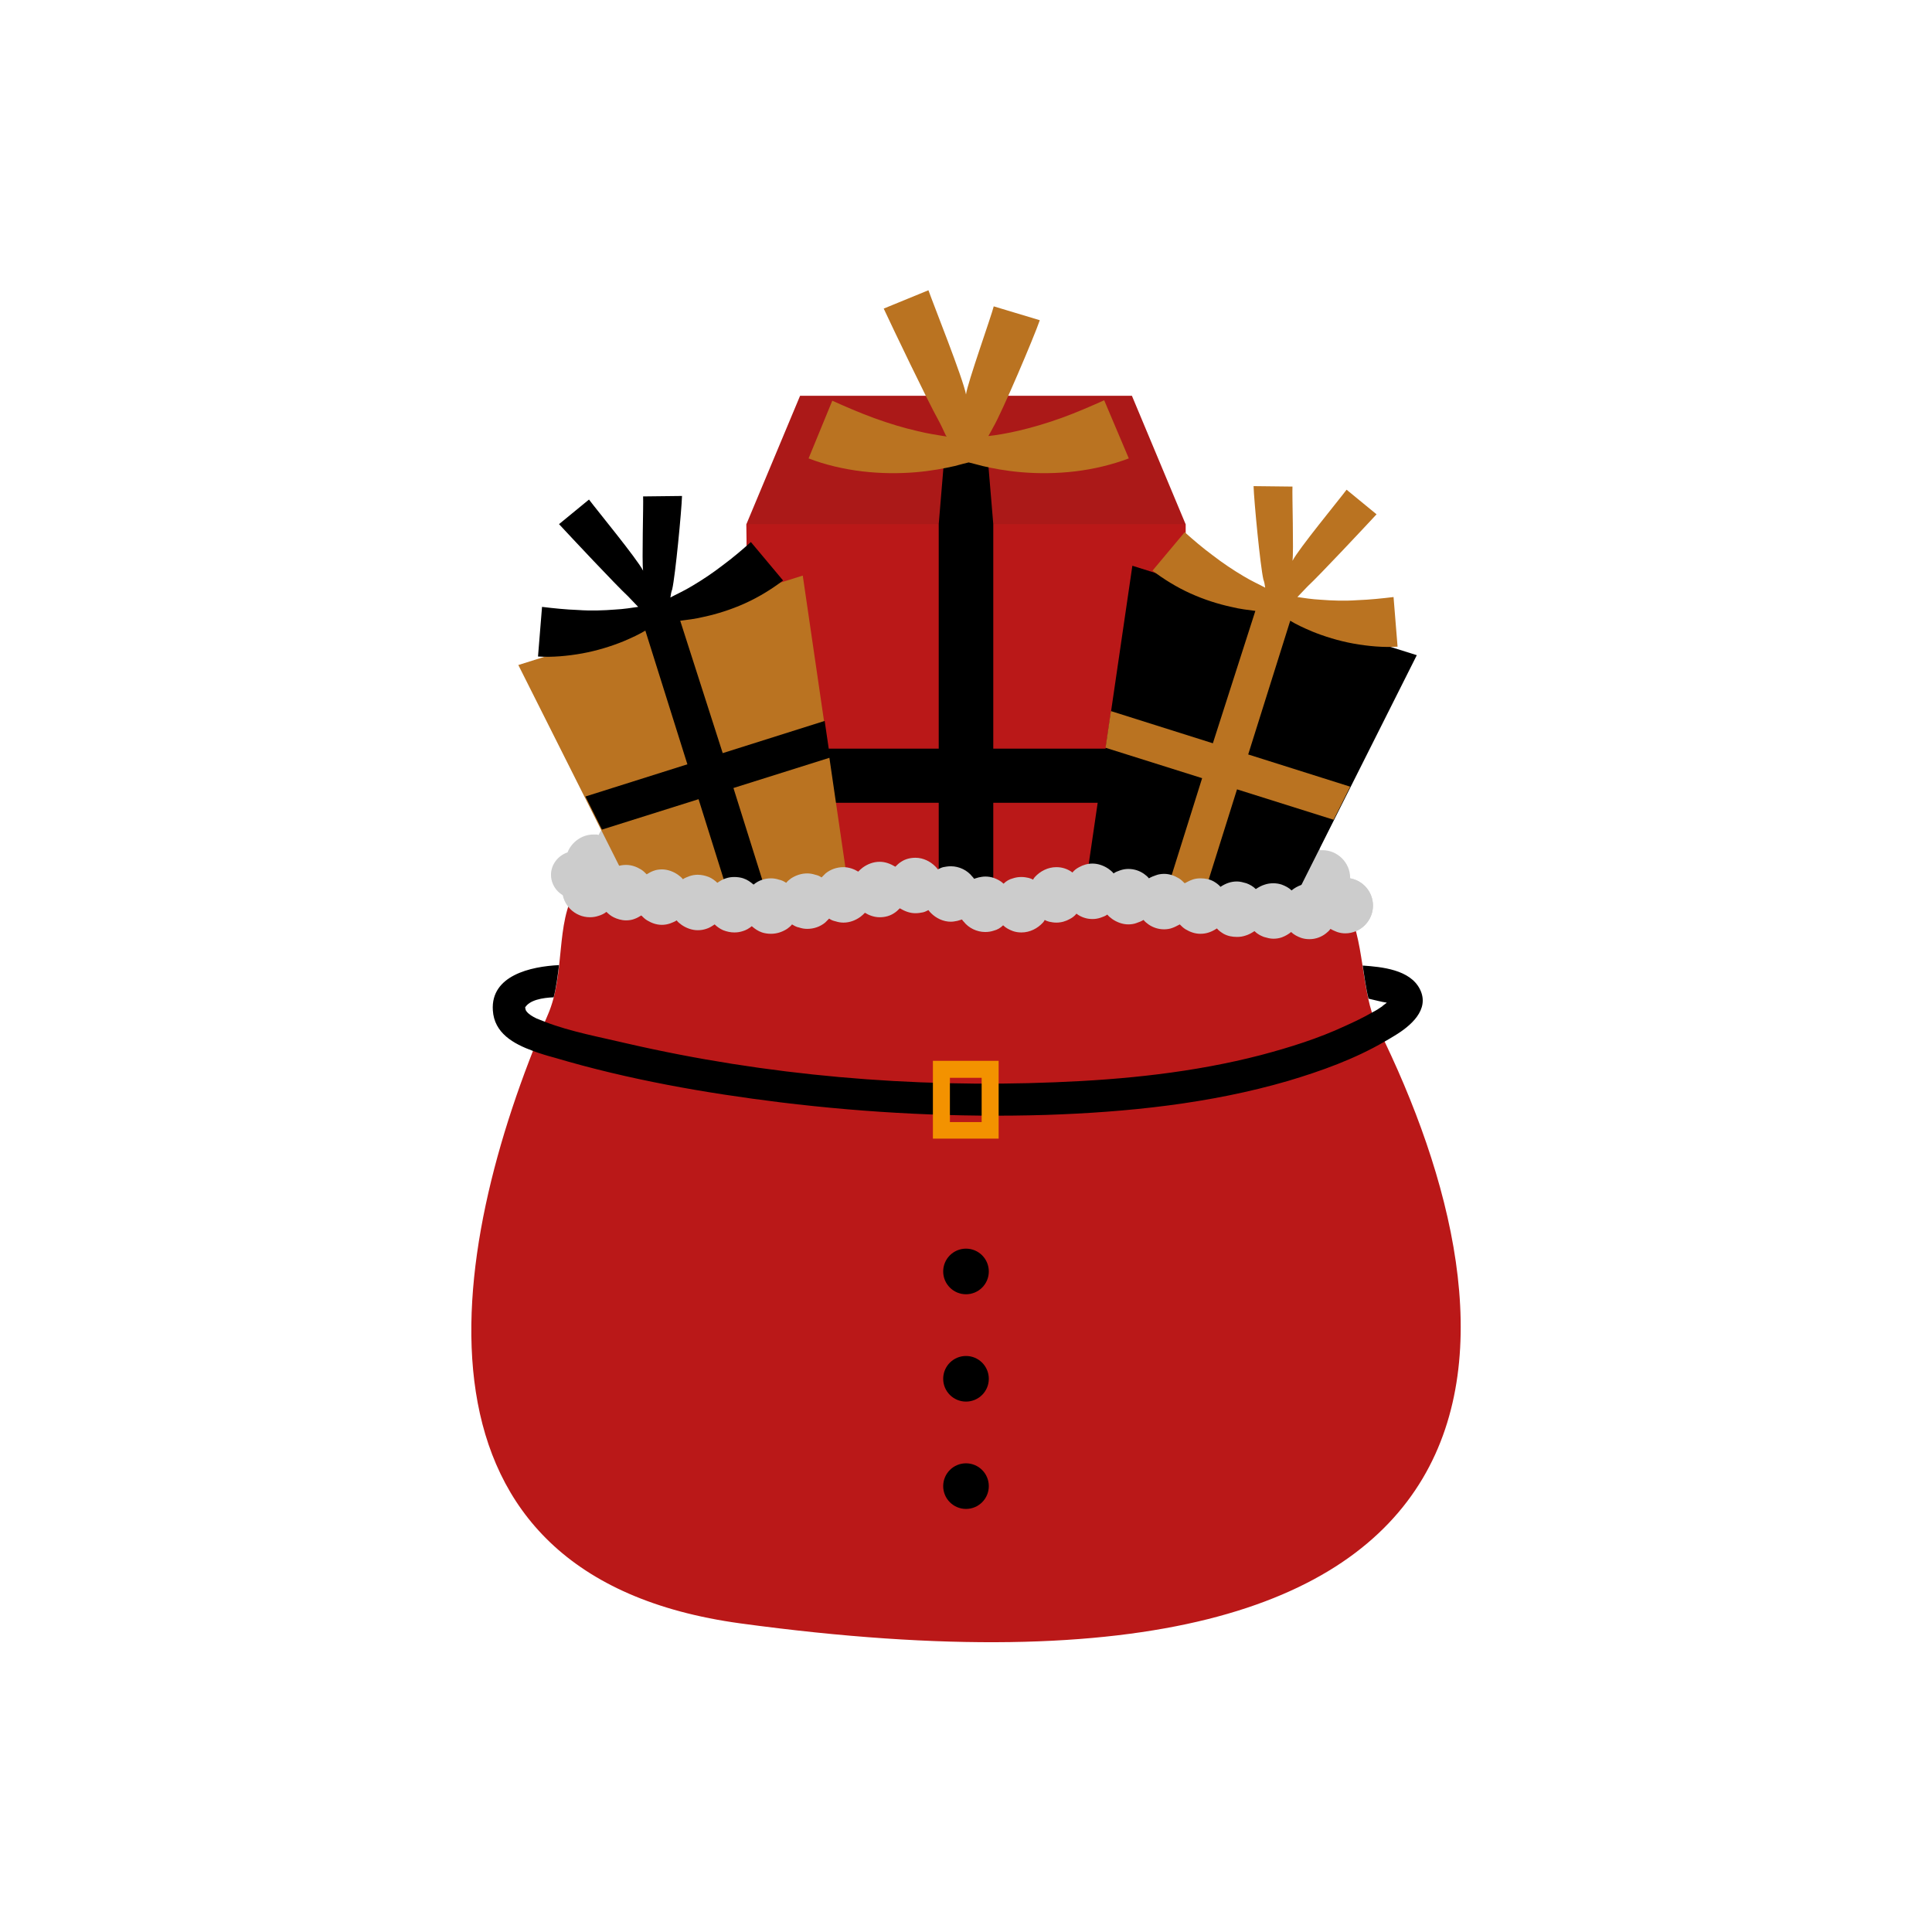 <?xml version="1.0" encoding="utf-8"?>
<!-- Generator: Adobe Illustrator 22.0.0, SVG Export Plug-In . SVG Version: 6.00 Build 0)  -->
<svg version="1.1" id="Calque_1" xmlns="http://www.w3.org/2000/svg" xmlns:xlink="http://www.w3.org/1999/xlink" x="0px" y="0px"
	 viewBox="0 0 432 432" style="enable-background:new 0 0 432 432;" xml:space="preserve">
<style type="text/css">
	.st0{fill:#C51618;}
	.st1{fill:#BE1622;}
	.st2{fill:#97191D;}
	.st3{fill:#BA1818;}
	.st4{fill:#DADADA;}
	.st5{fill:#F39200;}
	.st6{fill:#EDEDED;}
	.st7{fill:#C6C6C6;}
	.st8{fill:#B51922;}
	.st9{fill:#FFFFFF;}
	.st10{fill:#95C11F;}
	.st11{fill:#FBF18E;}
	.st12{fill:#A3195B;}
	.st13{fill:#CE9445;}
	.st14{fill:#C07912;}
	.st15{fill:#006633;}
	.st16{fill:#A91917;}
	.st17{fill:#A31A17;}
	.st18{fill:#CCCCCC;}
	.st19{fill:#AB1918;}
	.st20{fill:#BA7321;}
	.st21{fill:#4D3134;}
	.st22{fill:#BD1824;}
	.st23{fill:#71484C;}
	.st24{fill:#020203;}
	.st25{fill:#008D36;}
	.st26{fill:#027835;}
	.st27{fill:#005229;}
	.st28{fill:#A91921;}
	.st29{fill:#9E1920;}
	.st30{fill:#DB9646;}
	.st31{fill:#F8EAD9;}
	.st32{fill:#FFF1E0;}
	.st33{fill:#DED2C2;}
	.st34{fill:#3C3C3B;}
	.st35{fill:#A61E19;}
	.st36{fill:#3AAA35;}
	.st37{fill:#1A1A1A;}
	.st38{fill:#B01E19;}
	.st39{fill:#F9C733;}
	.st40{fill:#E0BC97;}
	.st41{fill:#CC9F71;}
	.st42{fill:#1D71B8;}
	.st43{fill:#DA907B;}
	.st44{fill:#BA874D;}
	.st45{fill:#A01E2A;}
	.st46{fill:#F2F2F2;}
	.st47{fill:#F4D5AB;}
	.st48{fill:#87181A;}
	.st49{fill:#FAB62E;}
	.st50{fill:#F7A509;}
	.st51{fill:#E94E1B;}
	.st52{fill:#634E42;}
	.st53{fill:#1C1D3B;}
	.st54{fill:#936037;}
	.st55{fill:#7D4E24;}
	.st56{fill:#EDF6F7;}
	.st57{fill:#432918;}
	.st58{fill:#683C11;}
	.st59{fill:#FDD110;}
	.st60{fill:#E30613;}
	.st61{fill:#2D2E83;}
	.st62{fill:#F8AC14;}
	.st63{fill:#C5E5EE;}
	.st64{fill:#EE7476;}
	.st65{fill:#706F6F;}
</style>
<g>
	<g>
		<path class="st17" d="M128.8,198.9c0,0,5-11.2,12-10.2c24.6,3.4,19.5-12.5,47.5-10c20.5,1.8,27.3-4.4,43.1-4
			c15.8,0.5,20.8,3.1,31.6,6.1c10.8,3,9.1,8.7,19.9,8.6s18.1,13.1,18.1,13.1l-20.9,23.4l-138.7,0.8L128.8,198.9z"/>
		<path class="st18" d="M301.9,196.4C301.9,196.4,301.9,196.4,301.9,196.4c0,0,0-0.1,0-0.1c0,0,0,0,0,0c0-3.4-2.8-6.2-6.2-6.2
			c-0.1,0-0.2,0-0.3,0c-0.1,0-0.2,0-0.2,0c0,0,0,0,0,0c-0.7-2.6-3.1-4.6-6-4.6c-0.5,0-1,0.1-1.5,0.2c-0.3,0.1-0.6,0.2-0.9,0.3
			c-0.1-0.2-0.2-0.3-0.3-0.5c-1.1-1.5-3-2.5-5-2.5c-0.5,0-1,0.1-1.4,0.2c-0.4,0.1-0.7,0.2-1,0.3c-0.1-0.2-0.2-0.3-0.4-0.5
			c-1.1-1.4-2.9-2.3-4.9-2.3c-0.2,0-0.5,0-0.7,0c-0.1,0-0.2,0-0.3,0.1c0,0,0-0.1,0-0.1c-0.9-2.4-3.2-4.2-5.9-4.2
			c-0.5,0-0.9,0.1-1.3,0.1c-0.3,0.1-0.5,0.1-0.7,0.2c-0.1-0.1-0.1-0.2-0.2-0.4c-1.1-1.8-3.1-3-5.3-3c-0.6,0-1.1,0.1-1.6,0.2
			c-0.4,0.1-0.7,0.2-1,0.4c-0.1-0.2-0.3-0.4-0.4-0.6c-1.1-1.3-2.8-2.2-4.8-2.2c-0.6,0-1.2,0.1-1.7,0.2c-0.4,0.1-0.9,0.3-1.3,0.5
			c-0.2-0.3-0.4-0.5-0.7-0.8c-1.1-1.1-2.6-1.7-4.3-1.7c-0.7,0-1.3,0.1-1.9,0.3c-0.6,0.2-1.2,0.5-1.8,0.9c-0.5-0.5-1-0.9-1.6-1.2
			c-0.9-0.5-1.8-0.7-2.9-0.7c-0.7,0-1.3,0.1-1.9,0.3c-0.8,0.3-1.6,0.7-2.2,1.2c-0.6-0.5-1.4-1-2.2-1.2c-0.6-0.2-1.2-0.3-1.9-0.3
			c-1.1,0-2,0.3-2.9,0.7c-0.6,0.3-1.1,0.7-1.6,1.2c-0.5-0.4-1.1-0.7-1.8-0.9c-0.6-0.2-1.2-0.3-1.9-0.3c-1.5,0-2.9,0.5-3.9,1.4
			c-0.3,0.3-0.6,0.6-0.9,0.9c-0.4-0.3-0.9-0.5-1.4-0.6c-0.6-0.2-1.2-0.3-1.8-0.3c-1.4,0-2.6,0.4-3.7,1.2c-0.4,0.3-0.7,0.6-1.1,1
			c-0.5-0.3-1-0.5-1.5-0.7c-0.6-0.2-1.2-0.3-1.8-0.3c-0.7,0-1.3,0.1-1.9,0.3c-0.8,0.3-1.6,0.7-2.3,1.3c-0.6-0.5-1.3-0.9-2.1-1.1
			c-0.6-0.2-1.2-0.3-1.9-0.3c-0.7,0-1.3,0.1-1.9,0.3c-0.9,0.3-1.6,0.7-2.3,1.3c-0.6-0.5-1.3-0.9-2.1-1.1c-0.6-0.2-1.2-0.3-1.9-0.3
			c-0.7,0-1.3,0.1-1.9,0.3c-0.9,0.3-1.7,0.7-2.3,1.4c-0.6-0.5-1.3-0.9-2-1.1c-0.6-0.2-1.2-0.3-1.9-0.3c-1.6,0-3.1,0.6-4.2,1.7
			c-0.3,0.2-0.5,0.5-0.7,0.7c-0.4-0.2-0.9-0.4-1.3-0.5c-0.5-0.1-1.1-0.2-1.6-0.2c-2.4,0-4.5,1.4-5.6,3.4c0,0.1-0.1,0.2-0.1,0.2
			c-0.2-0.1-0.4-0.1-0.6-0.1c-0.4-0.1-0.7-0.1-1.1-0.1c-2.4,0-4.5,1.4-5.6,3.4c0,0.1-0.1,0.2-0.1,0.2c-0.2-0.1-0.4-0.1-0.6-0.1
			c-0.4-0.1-0.7-0.1-1.1-0.1c-1.4,0-2.7,0.5-3.8,1.3c-0.3,0.3-0.7,0.6-1,0.9c-0.5-0.3-1-0.5-1.5-0.7c-0.5-0.1-1.1-0.2-1.7-0.2
			c-0.7,0-1.3,0.1-1.9,0.3c-0.9,0.3-1.7,0.7-2.3,1.4c-0.6-0.5-1.3-0.8-2-1.1c-0.6-0.2-1.2-0.3-1.9-0.3c-2.6,0-4.8,1.6-5.8,3.8
			c0,0,0,0.1,0,0.1c-0.1,0-0.3-0.1-0.5-0.1c-0.2,0-0.4,0-0.7,0c-2.6,0-4.9,1.7-5.8,4c-2.1,0.7-3.7,2.7-3.7,5c0,2.9,2.4,5.3,5.3,5.3
			c1.6,0,3-0.7,4-1.8c0.1,0,0.1,0,0.2,0c2.6,0,4.8-1.6,5.8-3.8c0,0,0-0.1,0-0.1c0.1,0,0.3,0.1,0.5,0.1c0.2,0,0.4,0,0.7,0
			c0.7,0,1.3-0.1,1.9-0.3c0.9-0.3,1.7-0.7,2.3-1.4c0.6,0.5,1.3,0.8,2,1.1c0.6,0.2,1.2,0.3,1.9,0.3c1.4,0,2.7-0.5,3.8-1.3
			c0.3-0.3,0.7-0.6,1-0.9c0.5,0.3,1,0.5,1.5,0.7c0.5,0.1,1.1,0.2,1.7,0.2c2.4,0,4.5-1.4,5.6-3.4c0-0.1,0.1-0.2,0.1-0.2
			c0.2,0.1,0.4,0.1,0.6,0.1c0.4,0.1,0.7,0.1,1.1,0.1c2.4,0,4.5-1.4,5.6-3.4c0-0.1,0.1-0.2,0.1-0.2c0.2,0.1,0.4,0.1,0.6,0.1
			c0.4,0.1,0.7,0.1,1.1,0.1c1.6,0,3.1-0.6,4.2-1.7c0.3-0.2,0.5-0.5,0.7-0.7c0.4,0.2,0.9,0.4,1.3,0.5c0.5,0.1,1.1,0.2,1.6,0.2
			c0.7,0,1.3-0.1,1.9-0.3c0.9-0.3,1.7-0.7,2.3-1.4c0.6,0.5,1.3,0.9,2,1.1c0.6,0.2,1.2,0.3,1.9,0.3c0.7,0,1.3-0.1,1.9-0.3
			c0.9-0.3,1.6-0.7,2.3-1.3c0.6,0.5,1.3,0.9,2.1,1.1c0.6,0.2,1.2,0.3,1.9,0.3c0.7,0,1.3-0.1,1.9-0.3c0.8-0.3,1.6-0.7,2.3-1.3
			c0.6,0.5,1.3,0.9,2.1,1.1c0.6,0.2,1.2,0.3,1.9,0.3c1.4,0,2.6-0.4,3.7-1.2c0.4-0.3,0.7-0.6,1.1-1c0.5,0.3,1,0.5,1.5,0.7
			c0.6,0.2,1.2,0.3,1.8,0.3c1.5,0,2.9-0.5,3.9-1.4c0.3-0.3,0.6-0.6,0.9-0.9c0.4,0.3,0.9,0.5,1.4,0.6c0.6,0.2,1.2,0.3,1.8,0.3
			c1.1,0,2-0.3,2.9-0.7c0.6-0.3,1.1-0.7,1.6-1.2c0.5,0.4,1.1,0.7,1.8,0.9c0.6,0.2,1.2,0.3,1.9,0.3s1.3-0.1,1.9-0.3
			c0.8-0.3,1.6-0.7,2.2-1.2c0.6,0.5,1.4,1,2.2,1.2c0.6,0.2,1.2,0.3,1.9,0.3c0.7,0,1.3-0.1,1.9-0.3c0.6-0.2,1.2-0.5,1.8-0.9
			c0.5,0.5,1,0.9,1.6,1.2c0.9,0.5,1.8,0.7,2.9,0.7c0.6,0,1.2-0.1,1.7-0.2c0.4-0.1,0.9-0.3,1.3-0.5c0.2,0.3,0.4,0.5,0.7,0.8
			c1.1,1.1,2.6,1.7,4.3,1.7c0.6,0,1.1-0.1,1.6-0.2c0.4-0.1,0.7-0.2,1-0.4c0.1,0.2,0.3,0.4,0.4,0.6c1.1,1.3,2.9,2.2,4.8,2.2
			c0.5,0,0.9-0.1,1.3-0.1c0.3-0.1,0.5-0.1,0.7-0.2c0.1,0.1,0.1,0.2,0.2,0.4c1.1,1.8,3.1,3,5.3,3c0.2,0,0.5,0,0.7,0
			c0.1,0,0.2,0,0.3-0.1c0,0,0,0.1,0,0.1c0.9,2.4,3.2,4.2,5.9,4.2c0.5,0,1-0.1,1.4-0.2c0.4-0.1,0.7-0.2,1-0.3
			c0.1,0.2,0.2,0.3,0.4,0.5c1.1,1.4,2.9,2.3,4.9,2.3c0.5,0,1-0.1,1.5-0.2c0.3-0.1,0.6-0.2,0.9-0.3c0.1,0.2,0.2,0.3,0.3,0.5
			c1.1,1.5,3,2.5,5,2.5c0.1,0,0.2,0,0.3,0c0.1,0,0.2,0,0.2,0c0,0,0,0,0,0c0.6,2.3,2.5,4,4.9,4.4c0,0,0,0,0,0c0,0,0,0.1,0,0.1
			c0,0,0,0,0,0c0,3.4,2.8,6.2,6.2,6.2s6.2-2.8,6.2-6.2C307,199.4,304.8,196.9,301.9,196.4z"/>
	</g>
	<g>
		<g>
			<g>
				<polygon class="st19" points="265.1,117.2 253.1,88.5 216,88.5 178.9,88.5 166.9,117.2 167.7,225.9 265.1,225.9 265.1,117.2 
									"/>
				<polygon class="st3" points="265.1,225.9 265.1,117.2 166.9,117.2 167.7,225.9 				"/>
				<polygon points="222.1,167.4 222.1,117.2 222.1,117.2 219.7,88.5 212.3,88.5 209.9,117.2 209.9,117.2 209.9,167.4 167.3,167.4 
					167.4,179.5 209.9,179.5 209.9,225.9 222.1,225.9 222.1,179.5 265.1,179.5 265.1,167.4 				"/>
			</g>
			<path class="st20" d="M246.9,89.5c-2.9,1.3-6.1,2.7-9.4,3.9c-3.3,1.2-6.7,2.2-9.7,2.9c-2.6,0.6-4.9,1-6.8,1.2
				c0.4-0.7,0.8-1.4,1.1-2c1.9-3.2,9.1-20.1,10.4-23.9l-10.3-3.1c-0.5,2.1-5.9,17.2-6.2,19.7c-0.7-3.7-7.2-19.9-8.4-23.3l-10,4.1
				c1.9,4.1,10,21,12.2,24.9c0.6,1.1,1.2,2.4,1.8,3.7c-1.8-0.3-4-0.6-6.4-1.2c-3.1-0.7-6.4-1.7-9.7-2.9c-3.3-1.2-6.5-2.6-9.4-3.9
				l-5.3,12.9c3.6,1.4,7.8,2.4,12,2.9c4.2,0.5,8.3,0.5,11.9,0.2c3.6-0.3,6.6-0.9,8.8-1.4c1.5-0.4,2.6-0.7,3.1-0.8
				c0.5,0.1,1.5,0.4,3.1,0.8c2.1,0.5,5.2,1.1,8.8,1.4c3.6,0.3,7.7,0.3,11.9-0.2c4.2-0.5,8.3-1.5,12-2.9L246.9,89.5z"/>
		</g>
		<g>
			<polygon class="st20" points="190.3,202.6 179.5,128.7 115.9,148.7 149.4,215.4 			"/>
			<path d="M152.1,138.8c1.5-0.2,3.4-0.4,5.4-0.9c2.8-0.6,6-1.6,9.1-3c3.1-1.4,6-3.2,8.5-5.1l-7.2-8.6c-1.9,1.7-4,3.5-6.3,5.2
				c-2.2,1.7-4.6,3.3-6.8,4.6c-1.8,1.1-3.6,1.9-4.9,2.6c0.1-0.7,0.2-1.3,0.4-1.8c0.7-3,2.1-17.6,2.2-20.9l-8.7,0.1
				c0.1,1.7-0.3,14.7,0,16.6c-1.4-2.7-10.3-13.5-12.1-15.9l-6.7,5.5c2.5,2.7,12.8,13.7,15.4,16.1c0.7,0.7,1.5,1.6,2.3,2.4
				c-1.4,0.2-3.2,0.5-5.2,0.6c-2.5,0.2-5.4,0.3-8.2,0.1c-2.8-0.1-5.6-0.4-8.1-0.7l-0.9,11.1c3.1,0.2,6.6-0.1,9.9-0.7
				c3.3-0.6,6.5-1.6,9.2-2.7c1.9-0.8,3.6-1.6,4.9-2.4l9.4,29.9l-22.8,7.2l3.7,7.4l21.6-6.8l9.8,31.2l7.8-2.5l-9.8-31.2l21.6-6.8
				l-1.2-8.2l-22.8,7.2L152.1,138.8z"/>
		</g>
		<g>
			<polygon points="242.4,200.3 253.2,126.5 316.8,146.5 283.3,213.2 			"/>
			<path class="st20" d="M280.7,136.6c-1.5-0.2-3.4-0.4-5.4-0.9c-2.8-0.6-6-1.6-9.1-3c-3.1-1.4-6-3.2-8.5-5.1l7.2-8.6
				c1.9,1.7,4,3.5,6.3,5.2c2.2,1.7,4.6,3.3,6.8,4.6c1.8,1.1,3.6,1.9,4.9,2.6c-0.1-0.7-0.2-1.3-0.4-1.8c-0.7-3-2.1-17.6-2.2-20.9
				l8.7,0.1c-0.1,1.7,0.3,14.7,0,16.6c1.4-2.7,10.3-13.5,12.1-15.9l6.7,5.5c-2.5,2.7-12.8,13.7-15.4,16.1c-0.7,0.7-1.5,1.6-2.3,2.4
				c1.4,0.2,3.2,0.5,5.2,0.6c2.5,0.2,5.4,0.3,8.2,0.1c2.8-0.1,5.6-0.4,8.1-0.7l0.9,11.1c-3.1,0.2-6.6-0.1-9.9-0.7
				c-3.3-0.6-6.5-1.6-9.2-2.7c-1.9-0.8-3.6-1.6-4.9-2.4l-9.4,29.9l22.8,7.2l-3.7,7.4l-21.6-6.8l-9.8,31.2l-7.8-2.5l9.8-31.2
				l-21.6-6.8l1.2-8.2l22.8,7.2L280.7,136.6z"/>
		</g>
	</g>
	<g>
		<path class="st3" d="M300.8,202.5c-9.3,4-48.3-1.6-55.6-3.3c-5.8-1.3-11.6,2.2-17.3,3.2c-14.3,2.4-16.7-8.7-35.8-2.9
			c-26.8,8.1-43.5-0.7-63.3-0.6c-4.7,7.6-2.3,18.8-6.3,28c-23.2,54-34.1,125.6,43.1,136.1c183.8,25,175.3-66.9,142.5-133.2
			C304.1,221.8,305.3,209.4,300.8,202.5z"/>
		<g>
			<path d="M317.5,221.2c-2.2-4.4-8.5-5-12.8-5.3c0.4,2.5,0.7,5,1.3,7.4c1.4,0.3,2.7,0.7,4.1,0.9c-0.5,0.4-1.1,0.8-1,0.8
				c-0.7,0.5-1.5,1-2.3,1.4c-1.9,1.1-4,2.1-6,3c-6,2.8-12.4,4.8-18.8,6.5c-15,3.9-30.6,5.5-46.1,6.1c-32,1.3-64.6-1.5-95.8-8.7
				c-5.9-1.4-12.5-2.6-18.2-4.8c-0.7-0.3-1.3-0.5-2-0.8c-0.8-0.4-1.7-0.9-2.2-1.6c-0.3-0.4-0.2-0.8-0.3-0.8c1-1.7,3.9-2.2,6.4-2.3
				c0.6-2.3,0.9-4.8,1.2-7.2c-6.3,0.3-15.3,2.3-14.8,10.1c0.3,5.1,4.6,7.5,9,9.1c1.6,0.6,3.3,1.1,4.8,1.5c16.5,4.9,33.6,7.9,50.6,10
				c19.7,2.4,39.5,3.4,59.3,2.8c18.1-0.6,36.6-2.5,54.1-7.6c7.4-2.2,14.9-4.9,21.6-8.8c0.7-0.4,1.4-0.8,2.2-1.3
				C315.3,229.5,319.8,225.8,317.5,221.2z"/>
			<path class="st5" d="M208.6,237.2v17.4h14.7v-17.4H208.6z M212.4,250.9V241h7.1v9.9H212.4z"/>
		</g>
		<g>
			<circle cx="216" cy="284.3" r="5.1"/>
			<circle cx="216" cy="308.3" r="5.1"/>
			<circle cx="216" cy="332.3" r="5.1"/>
		</g>
		<path class="st18" d="M300.8,196.3c-1.4,0-2.7,0.5-3.7,1.3c-0.4,0.3-0.7,0.6-1,1c-0.5-0.3-1-0.5-1.5-0.7c-0.6-0.2-1.2-0.3-1.8-0.3
			c-0.7,0-1.3,0.1-1.9,0.3c-0.8,0.3-1.5,0.7-2.1,1.2c-0.6-0.6-1.4-1-2.2-1.3c-0.6-0.2-1.2-0.3-1.9-0.3c-0.7,0-1.3,0.1-1.9,0.3
			c-0.7,0.2-1.4,0.6-2,1c-0.6-0.6-1.3-1-2.1-1.3c-0.7-0.2-1.4-0.4-2.1-0.4c-0.7,0-1.3,0.1-1.9,0.3c-0.6,0.2-1.2,0.5-1.8,0.9
			c-0.4-0.5-1-0.9-1.5-1.2c-0.9-0.5-1.9-0.7-3-0.7c-0.6,0-1.3,0.1-1.8,0.3c-0.6,0.2-1.1,0.5-1.7,0.8c-0.4-0.4-0.8-0.8-1.3-1.1
			c-1-0.6-2.1-1-3.3-1c-0.6,0-1.3,0.1-1.8,0.3c-0.6,0.2-1.1,0.4-1.6,0.7c-0.3-0.4-0.7-0.7-1.1-1c-1-0.7-2.2-1.1-3.5-1.1
			c-0.6,0-1.2,0.1-1.8,0.3c-0.6,0.2-1.1,0.4-1.5,0.7c-0.3-0.4-0.7-0.7-1.1-1c-1-0.7-2.3-1.2-3.6-1.2c-1.1,0-2.1,0.3-3,0.8
			c-0.6,0.3-1.1,0.7-1.5,1.2c-0.5-0.4-1.1-0.7-1.7-0.9c-0.6-0.2-1.2-0.3-1.9-0.3c-1.9,0-3.6,0.9-4.8,2.2c-0.2,0.2-0.3,0.4-0.4,0.6
			c-0.3-0.2-0.7-0.3-1-0.4c-0.5-0.1-1-0.2-1.6-0.2c-0.7,0-1.3,0.1-1.9,0.3c-0.8,0.2-1.5,0.6-2.1,1.2c-0.6-0.6-1.4-1-2.2-1.3
			c-0.6-0.2-1.2-0.3-1.9-0.3c-0.5,0-1,0.1-1.5,0.2c-0.3,0.1-0.7,0.2-1,0.3c-0.1-0.2-0.3-0.4-0.4-0.5c-1.1-1.4-2.9-2.3-4.8-2.3
			c-0.6,0-1.2,0.1-1.7,0.2c-0.4,0.1-0.8,0.3-1.2,0.5c-0.2-0.3-0.4-0.5-0.6-0.7c-1.1-1.1-2.7-1.9-4.4-1.9c-1.2,0-2.3,0.3-3.2,0.9
			c-0.5,0.3-0.9,0.7-1.3,1.1c-0.5-0.3-1.1-0.6-1.7-0.8c-0.6-0.2-1.2-0.3-1.8-0.3c-1.4,0-2.7,0.5-3.8,1.3c-0.4,0.3-0.7,0.6-1,0.9
			c-0.5-0.3-0.9-0.5-1.5-0.7c-0.6-0.2-1.2-0.3-1.8-0.3c-1.5,0-2.9,0.5-4,1.4c-0.3,0.3-0.6,0.6-0.9,0.9c-0.4-0.3-0.9-0.5-1.4-0.6
			c-0.6-0.2-1.2-0.3-1.8-0.3c-1.3,0-2.5,0.4-3.6,1.1c-0.4,0.3-0.8,0.6-1.1,1c-0.5-0.3-1-0.6-1.6-0.7c-0.6-0.2-1.2-0.3-1.8-0.3
			c-0.7,0-1.3,0.1-1.9,0.3c-0.7,0.2-1.4,0.6-2,1.1c-0.7-0.6-1.4-1.1-2.3-1.4c-0.6-0.2-1.3-0.3-2-0.3c-0.7,0-1.3,0.1-1.9,0.3
			c-0.7,0.2-1.3,0.6-1.9,1c-0.5-0.5-1.2-1-1.9-1.3c-0.8-0.3-1.6-0.5-2.5-0.5c-0.6,0-1.2,0.1-1.8,0.3c-0.5,0.2-1.1,0.4-1.5,0.7
			c-0.3-0.4-0.7-0.7-1.1-1c-1-0.7-2.3-1.2-3.6-1.2c-0.6,0-1.3,0.1-1.8,0.3c-0.6,0.2-1.1,0.5-1.6,0.8c-0.4-0.4-0.8-0.8-1.3-1.1
			c-1-0.6-2.1-1-3.3-1c-0.7,0-1.3,0.1-1.9,0.3c-0.7,0.2-1.3,0.5-1.8,0.9c-0.5-0.5-1-0.9-1.6-1.2c-0.8-0.4-1.8-0.7-2.8-0.7
			c-3.4,0-6.2,2.8-6.2,6.2s2.8,6.2,6.2,6.2c0.7,0,1.3-0.1,1.9-0.3c0.7-0.2,1.3-0.5,1.8-0.9c0.5,0.5,1,0.9,1.6,1.2
			c0.8,0.4,1.8,0.7,2.8,0.7c0.6,0,1.3-0.1,1.8-0.3c0.6-0.2,1.1-0.5,1.6-0.8c0.4,0.4,0.8,0.8,1.3,1.1c1,0.6,2.1,1,3.3,1
			c0.6,0,1.2-0.1,1.8-0.3c0.5-0.2,1.1-0.4,1.5-0.7c0.3,0.4,0.7,0.7,1.1,1c1,0.7,2.3,1.2,3.6,1.2c0.7,0,1.3-0.1,1.9-0.3
			c0.7-0.2,1.3-0.6,1.9-1c0.5,0.5,1.2,1,1.9,1.3c0.8,0.3,1.6,0.5,2.5,0.5c0.7,0,1.3-0.1,1.9-0.3c0.7-0.2,1.4-0.6,2-1.1
			c0.7,0.6,1.4,1.1,2.3,1.4c0.6,0.2,1.3,0.3,2,0.3c1.3,0,2.5-0.4,3.6-1.1c0.4-0.3,0.8-0.6,1.1-1c0.5,0.3,1,0.6,1.6,0.7
			c0.6,0.2,1.2,0.3,1.8,0.3c1.5,0,2.9-0.5,4-1.4c0.3-0.3,0.6-0.6,0.9-0.9c0.4,0.3,0.9,0.5,1.4,0.6c0.6,0.2,1.2,0.3,1.8,0.3
			c1.4,0,2.7-0.5,3.8-1.3c0.4-0.3,0.7-0.6,1-0.9c0.5,0.3,0.9,0.5,1.5,0.7c0.6,0.2,1.2,0.3,1.8,0.3c1.2,0,2.3-0.3,3.2-0.9
			c0.5-0.3,0.9-0.7,1.3-1.1c0.5,0.3,1.1,0.6,1.7,0.8c0.6,0.2,1.2,0.3,1.8,0.3c0.6,0,1.2-0.1,1.7-0.2c0.4-0.1,0.8-0.3,1.2-0.5
			c0.2,0.3,0.4,0.5,0.6,0.7c1.1,1.1,2.7,1.9,4.4,1.9c0.5,0,1-0.1,1.5-0.2c0.3-0.1,0.7-0.2,1-0.3c0.1,0.2,0.3,0.4,0.4,0.5
			c1.1,1.4,2.9,2.3,4.8,2.3c0.7,0,1.3-0.1,1.9-0.3c0.8-0.2,1.5-0.6,2.1-1.2c0.6,0.6,1.4,1,2.2,1.3c0.6,0.2,1.2,0.3,1.9,0.3
			c1.9,0,3.6-0.9,4.8-2.2c0.2-0.2,0.3-0.4,0.4-0.6c0.3,0.2,0.7,0.3,1,0.4c0.5,0.1,1,0.2,1.6,0.2c1.1,0,2.1-0.3,3-0.8
			c0.6-0.3,1.1-0.7,1.5-1.2c0.5,0.4,1.1,0.7,1.7,0.9c0.6,0.2,1.2,0.3,1.9,0.3c0.6,0,1.2-0.1,1.8-0.3c0.6-0.2,1.1-0.4,1.5-0.7
			c0.3,0.4,0.7,0.7,1.1,1c1,0.7,2.3,1.2,3.6,1.2c0.6,0,1.3-0.1,1.8-0.3c0.6-0.2,1.1-0.4,1.6-0.7c0.3,0.4,0.7,0.7,1.1,1
			c1,0.7,2.2,1.1,3.5,1.1c0.6,0,1.3-0.1,1.8-0.3c0.6-0.2,1.1-0.5,1.7-0.8c0.4,0.4,0.8,0.8,1.3,1.1c1,0.6,2.1,1,3.3,1
			c0.7,0,1.3-0.1,1.9-0.3c0.6-0.2,1.2-0.5,1.8-0.9c0.4,0.5,1,0.9,1.5,1.2c0.9,0.5,1.9,0.7,3,0.7c0.7,0,1.3-0.1,1.9-0.3
			c0.7-0.2,1.4-0.6,2-1c0.6,0.6,1.3,1,2.1,1.3c0.7,0.2,1.4,0.4,2.1,0.4c0.7,0,1.3-0.1,1.9-0.3c0.8-0.3,1.5-0.7,2.1-1.2
			c0.6,0.6,1.4,1,2.2,1.3c0.6,0.2,1.2,0.3,1.9,0.3c1.4,0,2.7-0.5,3.7-1.3c0.4-0.3,0.7-0.6,1-1c0.5,0.3,1,0.5,1.5,0.7
			c0.6,0.2,1.2,0.3,1.8,0.3c3.4,0,6.2-2.8,6.2-6.2S304.2,196.3,300.8,196.3z"/>
	</g>
</g>
</svg>
